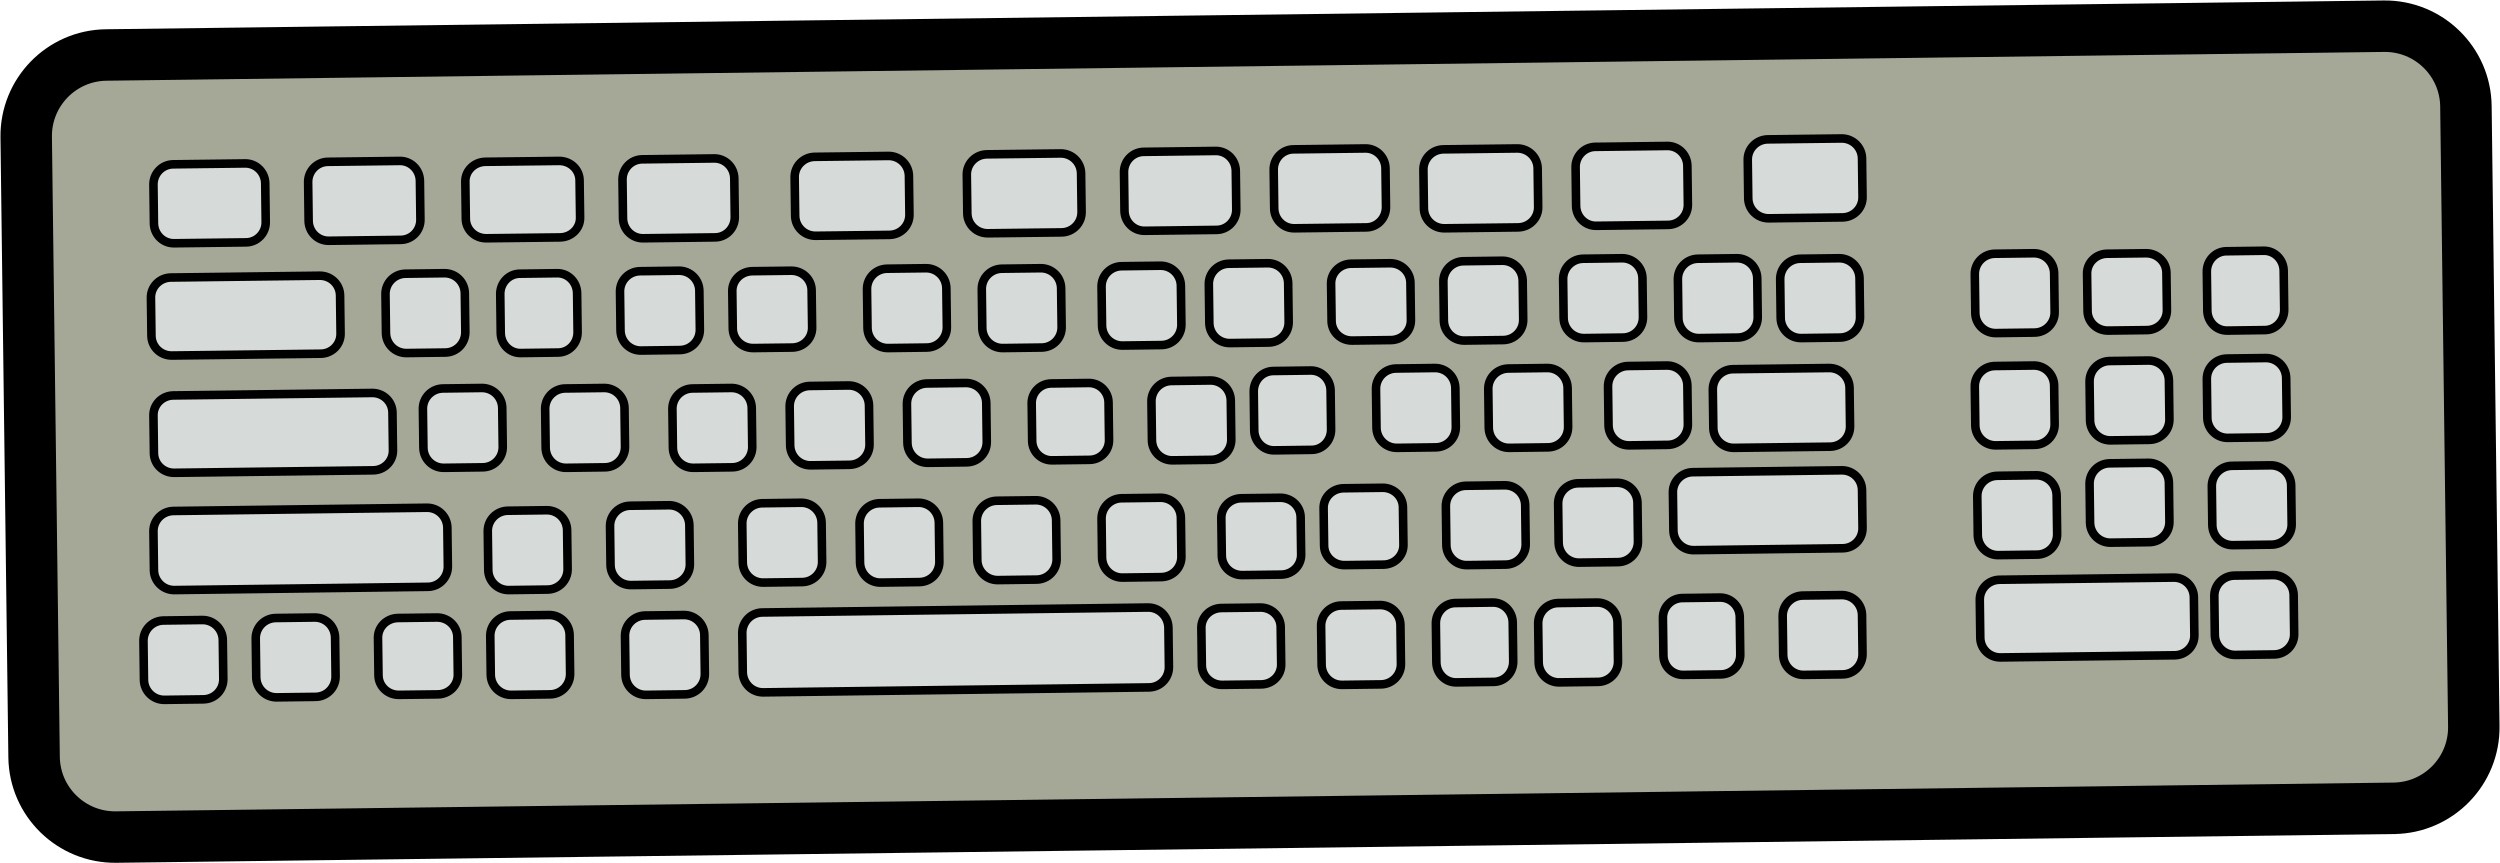 <svg width="1002" height="346" xmlns="http://www.w3.org/2000/svg" xmlns:xlink="http://www.w3.org/1999/xlink" xml:space="preserve" overflow="hidden"><g transform="translate(-344 -521)"><path d="M1303.48 844.968 390.553 856.498C372.605 856.718 357.889 842.363 357.662 824.45L354.502 575.922C354.282 557.979 368.641 543.266 386.557 543.039L1299.45 531.502C1317.4 531.282 1332.11 545.638 1332.34 563.55L1335.5 812.078C1335.76 829.994 1321.39 844.738 1303.48 844.968L1303.48 844.968Z" stroke="#000000" stroke-width="20.625" stroke-miterlimit="8" fill="#A6A897" fill-rule="evenodd"/><path d="M630.66 616.141 601.765 616.5C597.376 616.554 593.783 613.012 593.698 608.557L593.501 593.035C593.446 588.587 596.942 584.945 601.34 584.858L630.236 584.501C634.624 584.445 638.217 587.988 638.303 592.443L638.5 607.965C638.547 612.448 635.052 616.09 630.66 616.141Z" stroke="#000000" stroke-width="3.438" stroke-miterlimit="8" fill="#D6DBD9" fill-rule="evenodd"/><path d="M769.486 614.142 739.948 614.499C735.462 614.555 731.789 611.012 731.702 606.557L731.501 591.035C731.445 586.587 735.018 582.945 739.515 582.859L769.052 582.501C773.538 582.446 777.211 585.988 777.298 590.443L777.5 605.965C777.552 610.413 773.972 614.087 769.486 614.142Z" stroke="#000000" stroke-width="3.438" stroke-miterlimit="8" fill="#D6DBD9" fill-rule="evenodd"/><path d="M442.659 618.141 413.765 618.499C409.376 618.554 405.783 615.013 405.698 610.555L405.501 595.034C405.446 590.586 408.942 586.945 413.34 586.858L442.235 586.501C446.623 586.445 450.217 589.988 450.302 594.442L450.499 609.963C450.584 614.42 447.048 618.086 442.659 618.141Z" stroke="#000000" stroke-width="3.438" stroke-miterlimit="8" fill="#D6DBD9" fill-rule="evenodd"/><path d="M504.659 617.141 475.765 617.499C471.376 617.554 467.782 614.012 467.698 609.555L467.501 594.034C467.446 589.586 470.942 585.945 475.34 585.858L504.235 585.501C508.623 585.445 512.217 588.988 512.302 593.445L512.499 608.966C512.58 613.451 509.051 617.086 504.659 617.141Z" stroke="#000000" stroke-width="3.438" stroke-miterlimit="8" fill="#D6DBD9" fill-rule="evenodd"/><path d="M1012.66 611.142 983.765 611.499C979.376 611.555 975.782 608.013 975.698 603.555L975.501 588.034C975.446 583.587 978.942 579.945 983.34 579.859L1012.23 579.501C1016.62 579.445 1020.22 582.988 1020.3 587.445L1020.5 602.966C1020.58 607.42 1017.05 611.052 1012.66 611.142Z" stroke="#000000" stroke-width="3.438" stroke-miterlimit="8" fill="#D6DBD9" fill-rule="evenodd"/><path d="M568.485 616.153 538.948 616.499C534.462 616.553 530.789 613.121 530.702 608.803L530.501 593.767C530.445 589.459 534.018 585.93 538.514 585.847L568.051 585.501C572.537 585.447 576.21 588.879 576.297 593.193L576.498 608.229C576.585 612.544 572.971 616.099 568.485 616.153Z" stroke="#000000" stroke-width="3.438" stroke-miterlimit="8" fill="#D6DBD9" fill-rule="evenodd"/><path d="M831.66 613.142 802.765 613.499C798.376 613.555 794.782 610.012 794.697 605.557L794.501 590.035C794.446 585.587 797.941 581.945 802.34 581.859L831.236 581.501C835.624 581.446 839.217 584.988 839.303 589.446L839.5 604.969C839.551 609.413 836.049 613.087 831.66 613.142Z" stroke="#000000" stroke-width="3.438" stroke-miterlimit="8" fill="#D6DBD9" fill-rule="evenodd"/><path d="M891.66 612.142 862.765 612.499C858.376 612.555 854.782 609.012 854.698 604.557L854.501 589.035C854.446 584.587 857.941 580.945 862.34 580.859L891.236 580.501C895.624 580.446 899.218 583.988 899.303 588.446L899.5 603.969C899.544 608.448 896.049 612.087 891.66 612.142Z" stroke="#000000" stroke-width="3.438" stroke-miterlimit="8" fill="#D6DBD9" fill-rule="evenodd"/><path d="M952.485 612.142 922.948 612.5C918.462 612.555 914.789 609.012 914.702 604.558L914.501 589.035C914.445 584.587 918.018 580.945 922.514 580.859L952.051 580.501C956.537 580.446 960.21 583.988 960.297 588.443L960.498 603.966C960.585 608.42 956.971 612.09 952.485 612.142Z" stroke="#000000" stroke-width="3.438" stroke-miterlimit="8" fill="#D6DBD9" fill-rule="evenodd"/><path d="M700.485 615.142 670.948 615.499C666.462 615.555 662.789 612.012 662.702 607.557L662.501 592.035C662.445 587.586 666.018 583.944 670.514 583.858L700.051 583.501C704.537 583.445 708.211 586.988 708.298 591.446L708.499 606.969C708.579 611.451 704.971 615.087 700.485 615.142Z" stroke="#000000" stroke-width="3.438" stroke-miterlimit="8" fill="#D6DBD9" fill-rule="evenodd"/><path d="M1082.48 608.141 1052.95 608.499C1048.46 608.554 1044.79 605.013 1044.7 600.555L1044.5 585.034C1044.45 580.586 1048.02 576.945 1052.51 576.858L1082.05 576.501C1086.54 576.445 1090.21 579.988 1090.3 584.445L1090.5 599.966C1090.59 604.42 1086.97 608.086 1082.48 608.141Z" stroke="#000000" stroke-width="3.438" stroke-miterlimit="8" fill="#D6DBD9" fill-rule="evenodd"/><path d="M472.549 662.765 412.882 663.499C408.431 663.554 404.787 660.053 404.7 655.652L404.501 640.314C404.445 635.919 407.99 632.32 412.451 632.235L472.118 631.501C476.569 631.446 480.213 634.947 480.299 639.351L480.499 654.689C480.578 659.122 476.999 662.71 472.549 662.765Z" stroke="#000000" stroke-width="3.438" stroke-miterlimit="8" fill="#D6DBD9" fill-rule="evenodd"/><path d="M522.515 662.299 506.917 662.5C502.448 662.555 498.788 658.995 498.701 654.518L498.501 638.918C498.445 634.448 502.005 630.788 506.485 630.701L522.083 630.501C526.552 630.445 530.212 634.005 530.299 638.485L530.5 654.085C530.548 658.587 526.988 662.244 522.515 662.299Z" stroke="#000000" stroke-width="3.438" stroke-miterlimit="8" fill="#D6DBD9" fill-rule="evenodd"/><path d="M567.764 662.299 552.654 662.5C548.324 662.555 544.779 658.995 544.695 654.515L544.501 638.917C544.447 634.448 547.895 630.788 552.235 630.701L567.345 630.501C571.675 630.445 575.221 634.005 575.304 638.481L575.499 654.079C575.582 658.556 572.097 662.243 567.764 662.299Z" stroke="#000000" stroke-width="3.438" stroke-miterlimit="8" fill="#D6DBD9" fill-rule="evenodd"/><path d="M616.515 661.299 600.917 661.5C596.448 661.555 592.788 657.995 592.701 653.515L592.501 637.917C592.445 633.448 596.005 629.788 600.484 629.701L616.082 629.501C620.552 629.445 624.211 633.005 624.298 637.481L624.499 653.08C624.585 657.559 620.984 661.243 616.515 661.299Z" stroke="#000000" stroke-width="3.438" stroke-miterlimit="8" fill="#D6DBD9" fill-rule="evenodd"/><path d="M661.516 660.305 645.917 660.499C641.448 660.553 637.788 657.105 637.701 652.765L637.501 637.654C637.445 633.324 641.005 629.779 645.485 629.695L661.083 629.501C665.553 629.447 669.213 632.895 669.299 637.232L669.5 652.342C669.548 656.709 665.989 660.251 661.516 660.305L661.516 660.305Z" stroke="#000000" stroke-width="3.438" stroke-miterlimit="8" fill="#D6DBD9" fill-rule="evenodd"/><path d="M715.515 660.299 699.917 660.5C695.448 660.555 691.788 656.995 691.701 652.515L691.501 636.917C691.445 632.448 695.005 628.788 699.484 628.701L715.082 628.501C719.552 628.445 723.211 632.005 723.298 636.481L723.499 652.08C723.585 656.559 719.984 660.243 715.515 660.299Z" stroke="#000000" stroke-width="3.438" stroke-miterlimit="8" fill="#D6DBD9" fill-rule="evenodd"/><path d="M761.515 660.299 745.917 660.5C741.448 660.555 737.787 656.995 737.701 652.518L737.501 636.918C737.445 632.448 741.005 628.788 745.485 628.701L761.083 628.501C765.552 628.445 769.212 632.005 769.299 636.485L769.499 652.085C769.582 656.593 765.988 660.247 761.515 660.299Z" stroke="#000000" stroke-width="3.438" stroke-miterlimit="8" fill="#D6DBD9" fill-rule="evenodd"/><path d="M809.515 659.299 793.917 659.5C789.448 659.555 785.788 655.995 785.701 651.518L785.501 635.918C785.445 631.448 789.005 627.787 793.485 627.701L809.083 627.501C813.552 627.445 817.212 631.005 817.299 635.485L817.5 651.086C817.548 655.583 813.985 659.244 809.515 659.299Z" stroke="#000000" stroke-width="3.438" stroke-miterlimit="8" fill="#D6DBD9" fill-rule="evenodd"/><path d="M852.515 658.299 836.917 658.5C832.448 658.555 828.788 654.995 828.701 650.518L828.501 634.918C828.445 630.448 832.005 626.788 836.485 626.701L852.083 626.501C856.552 626.445 860.212 630.006 860.299 634.486L860.5 650.086C860.555 654.556 856.988 658.247 852.515 658.299Z" stroke="#000000" stroke-width="3.438" stroke-miterlimit="8" fill="#D6DBD9" fill-rule="evenodd"/><path d="M901.515 657.305 885.917 657.5C881.448 657.553 877.788 654.105 877.701 649.765L877.501 634.654C877.445 630.325 881.005 626.779 885.485 626.695L901.083 626.501C905.553 626.447 909.212 629.896 909.299 634.232L909.5 649.343C909.552 653.676 905.985 657.252 901.515 657.305Z" stroke="#000000" stroke-width="3.438" stroke-miterlimit="8" fill="#D6DBD9" fill-rule="evenodd"/><path d="M946.515 657.299 930.917 657.5C926.448 657.555 922.788 653.995 922.701 649.515L922.501 633.917C922.445 629.448 926.005 625.788 930.484 625.701L946.082 625.501C950.552 625.445 954.211 629.005 954.298 633.482L954.499 649.08C954.585 653.56 950.984 657.244 946.515 657.299Z" stroke="#000000" stroke-width="3.438" stroke-miterlimit="8" fill="#D6DBD9" fill-rule="evenodd"/><path d="M994.515 656.299 978.917 656.5C974.448 656.555 970.788 652.995 970.701 648.515L970.501 632.918C970.445 628.448 974.005 624.788 978.485 624.702L994.082 624.501C998.552 624.445 1002.21 628.005 1002.3 632.482L1002.5 648.08C1002.58 652.594 998.984 656.247 994.515 656.299Z" stroke="#000000" stroke-width="3.438" stroke-miterlimit="8" fill="#D6DBD9" fill-rule="evenodd"/><path d="M1040.52 656.299 1024.92 656.5C1020.45 656.555 1016.79 652.995 1016.7 648.518L1016.5 632.918C1016.45 628.448 1020.01 624.788 1024.48 624.701L1040.08 624.501C1044.55 624.445 1048.21 628.006 1048.3 632.486L1048.5 648.086C1048.54 652.587 1044.98 656.247 1040.52 656.299Z" stroke="#000000" stroke-width="3.438" stroke-miterlimit="8" fill="#D6DBD9" fill-rule="evenodd"/><path d="M1081.51 656.299 1065.92 656.5C1061.45 656.555 1057.79 652.995 1057.7 648.518L1057.5 632.919C1057.45 628.448 1061 624.788 1065.48 624.702L1081.08 624.501C1085.55 624.445 1089.21 628.006 1089.3 632.486L1089.5 648.086C1089.58 652.594 1085.99 656.244 1081.51 656.299Z" stroke="#000000" stroke-width="3.438" stroke-miterlimit="8" fill="#D6DBD9" fill-rule="evenodd"/><path d="M586.515 708.299 570.917 708.5C566.448 708.555 562.788 704.995 562.701 700.518L562.501 684.918C562.445 680.448 566.005 676.788 570.485 676.701L586.083 676.501C590.552 676.445 594.212 680.005 594.299 684.486L594.5 700.085C594.551 704.552 590.985 708.244 586.515 708.299Z" stroke="#000000" stroke-width="3.438" stroke-miterlimit="8" fill="#D6DBD9" fill-rule="evenodd"/><path d="M637.515 708.299 621.917 708.5C617.448 708.555 613.788 704.995 613.701 700.515L613.501 684.918C613.445 680.448 617.005 676.788 621.485 676.702L637.083 676.501C641.553 676.445 645.213 680.005 645.299 684.481L645.5 700.08C645.555 704.552 641.988 708.244 637.515 708.299Z" stroke="#000000" stroke-width="3.438" stroke-miterlimit="8" fill="#D6DBD9" fill-rule="evenodd"/><path d="M684.515 707.299 668.917 707.5C664.448 707.555 660.787 703.995 660.701 699.518L660.501 683.918C660.445 679.448 664.005 675.788 668.485 675.701L684.082 675.501C688.552 675.445 692.211 679.005 692.298 683.485L692.499 699.086C692.585 703.559 688.984 707.244 684.515 707.299Z" stroke="#000000" stroke-width="3.438" stroke-miterlimit="8" fill="#D6DBD9" fill-rule="evenodd"/><path d="M731.515 706.299 715.917 706.5C711.448 706.555 707.788 702.995 707.701 698.515L707.501 682.917C707.445 678.448 711.005 674.788 715.485 674.701L731.083 674.501C735.552 674.445 739.212 678.005 739.299 682.481L739.5 698.08C739.548 702.587 735.988 706.243 731.515 706.299Z" stroke="#000000" stroke-width="3.438" stroke-miterlimit="8" fill="#D6DBD9" fill-rule="evenodd"/><path d="M780.764 705.305 765.654 705.5C761.324 705.553 757.779 702.105 757.695 697.765L757.501 682.654C757.447 678.324 760.896 674.779 765.235 674.695L780.345 674.501C784.675 674.447 788.221 677.896 788.304 682.232L788.499 697.343C788.586 701.682 785.097 705.251 780.764 705.305Z" stroke="#000000" stroke-width="3.438" stroke-miterlimit="8" fill="#D6DBD9" fill-rule="evenodd"/><path d="M829.514 705.299 813.917 705.5C809.448 705.555 805.788 701.995 805.701 697.515L805.501 681.917C805.445 677.448 809.005 673.788 813.484 673.701L829.082 673.501C833.551 673.445 837.211 677.005 837.298 681.481L837.498 697.079C837.585 701.559 833.987 705.247 829.514 705.299Z" stroke="#000000" stroke-width="3.438" stroke-miterlimit="8" fill="#D6DBD9" fill-rule="evenodd"/><path d="M869.764 701.299 854.654 701.5C850.325 701.555 846.779 697.995 846.695 693.518L846.501 677.918C846.447 673.448 849.896 669.788 854.235 669.701L869.346 669.501C873.675 669.445 877.221 673.006 877.305 677.486L877.499 693.086C877.579 697.594 874.098 701.247 869.764 701.299Z" stroke="#000000" stroke-width="3.438" stroke-miterlimit="8" fill="#D6DBD9" fill-rule="evenodd"/><path d="M919.515 700.299 903.917 700.5C899.448 700.555 895.788 696.995 895.701 692.515L895.501 676.918C895.445 672.448 899.005 668.788 903.485 668.702L919.083 668.501C923.552 668.445 927.212 672.005 927.298 676.482L927.499 692.08C927.578 696.591 923.984 700.244 919.515 700.299Z" stroke="#000000" stroke-width="3.438" stroke-miterlimit="8" fill="#D6DBD9" fill-rule="evenodd"/><path d="M964.515 700.299 948.917 700.5C944.448 700.555 940.788 696.995 940.701 692.518L940.501 676.918C940.445 672.448 944.005 668.788 948.485 668.701L964.083 668.501C968.552 668.445 972.212 672.006 972.299 676.486L972.5 692.086C972.548 696.583 968.988 700.244 964.515 700.299Z" stroke="#000000" stroke-width="3.438" stroke-miterlimit="8" fill="#D6DBD9" fill-rule="evenodd"/><path d="M1012.52 699.299 996.917 699.5C992.448 699.555 988.788 695.995 988.701 691.515L988.501 675.917C988.445 671.448 992.005 667.788 996.485 667.701L1012.08 667.501C1016.55 667.445 1020.21 671.005 1020.3 675.481L1020.5 691.08C1020.55 695.553 1016.99 699.244 1012.52 699.299Z" stroke="#000000" stroke-width="3.438" stroke-miterlimit="8" fill="#D6DBD9" fill-rule="evenodd"/><path d="M493.587 709.505 413.84 710.5C409.412 710.554 405.785 707.082 405.699 702.717L405.501 687.507C405.446 683.149 408.973 679.58 413.412 679.496L493.159 678.501C497.588 678.447 501.214 681.918 501.3 686.283L501.499 701.493C501.584 705.858 498.016 709.451 493.587 709.505Z" stroke="#000000" stroke-width="3.438" stroke-miterlimit="8" fill="#D6DBD9" fill-rule="evenodd"/><path d="M563.515 757.299 547.917 757.5C543.448 757.555 539.787 753.995 539.701 749.516L539.501 733.917C539.445 729.448 543.005 725.788 547.485 725.701L563.083 725.501C567.553 725.445 571.213 729.005 571.299 733.482L571.5 749.08C571.552 753.553 567.985 757.244 563.515 757.299Z" stroke="#000000" stroke-width="3.438" stroke-miterlimit="8" fill="#D6DBD9" fill-rule="evenodd"/><path d="M537.515 708.299 521.917 708.5C517.448 708.555 513.788 704.995 513.701 700.515L513.501 684.918C513.445 680.448 517.005 676.788 521.485 676.702L537.082 676.501C541.552 676.445 545.212 680.005 545.298 684.481L545.499 700.08C545.589 704.559 541.987 708.244 537.515 708.299Z" stroke="#000000" stroke-width="3.438" stroke-miterlimit="8" fill="#D6DBD9" fill-rule="evenodd"/><path d="M1077.51 700.03 1038.93 700.5C1034.45 700.554 1030.79 697.025 1030.7 692.586L1030.5 677.118C1030.45 672.686 1034.01 669.057 1038.49 668.971L1077.08 668.501C1081.55 668.446 1085.21 671.976 1085.3 676.418L1085.5 691.886C1085.55 696.349 1081.99 699.975 1077.51 700.03L1077.51 700.03Z" stroke="#000000" stroke-width="3.438" stroke-miterlimit="8" fill="#D6DBD9" fill-rule="evenodd"/><path d="M515.528 756.2 413.904 757.5C409.442 757.555 405.787 754.006 405.701 749.54L405.501 733.991C405.445 729.536 409 725.887 413.473 725.801L515.096 724.501C519.559 724.445 523.213 727.994 523.299 732.46L523.5 748.009C523.552 752.465 519.991 756.144 515.528 756.2Z" stroke="#000000" stroke-width="3.438" stroke-miterlimit="8" fill="#D6DBD9" fill-rule="evenodd"/><path d="M612.515 755.299 596.917 755.5C592.448 755.555 588.788 751.995 588.701 747.518L588.501 731.918C588.445 727.448 592.005 723.788 596.484 723.701L612.082 723.501C616.552 723.445 620.211 727.006 620.298 731.486L620.499 747.086C620.585 751.559 616.984 755.244 612.515 755.299Z" stroke="#000000" stroke-width="3.438" stroke-miterlimit="8" fill="#D6DBD9" fill-rule="evenodd"/><path d="M665.515 754.299 649.917 754.5C645.448 754.555 641.788 750.995 641.701 746.515L641.501 730.918C641.445 726.448 645.005 722.788 649.484 722.702L665.083 722.501C669.552 722.445 673.212 726.005 673.298 730.485L673.499 746.083C673.578 750.591 669.984 754.244 665.515 754.299Z" stroke="#000000" stroke-width="3.438" stroke-miterlimit="8" fill="#D6DBD9" fill-rule="evenodd"/><path d="M712.515 754.299 696.917 754.5C692.448 754.555 688.788 750.995 688.701 746.515L688.501 730.917C688.445 726.448 692.005 722.788 696.484 722.701L712.083 722.501C716.552 722.445 720.212 726.005 720.298 730.481L720.499 746.08C720.582 750.591 716.988 754.244 712.515 754.299Z" stroke="#000000" stroke-width="3.438" stroke-miterlimit="8" fill="#D6DBD9" fill-rule="evenodd"/><path d="M759.515 753.299 743.917 753.5C739.448 753.555 735.788 749.995 735.701 745.518L735.501 729.918C735.445 725.448 739.005 721.788 743.485 721.701L759.083 721.501C763.553 721.445 767.213 725.006 767.299 729.486L767.5 745.086C767.555 749.552 763.988 753.244 759.515 753.299Z" stroke="#000000" stroke-width="3.438" stroke-miterlimit="8" fill="#D6DBD9" fill-rule="evenodd"/><path d="M809.514 752.299 793.917 752.5C789.448 752.555 785.788 748.995 785.701 744.515L785.501 728.917C785.445 724.448 789.005 720.788 793.485 720.701L809.082 720.501C813.551 720.445 817.211 724.005 817.298 728.481L817.498 744.079C817.589 748.556 813.994 752.209 809.514 752.299Z" stroke="#000000" stroke-width="3.438" stroke-miterlimit="8" fill="#D6DBD9" fill-rule="evenodd"/><path d="M857.515 751.305 841.917 751.5C837.448 751.553 833.788 748.105 833.701 743.765L833.501 728.654C833.445 724.324 837.005 720.779 841.485 720.695L857.083 720.501C861.553 720.447 865.212 723.896 865.299 728.235L865.5 743.346C865.545 747.709 861.985 751.252 857.515 751.305Z" stroke="#000000" stroke-width="3.438" stroke-miterlimit="8" fill="#D6DBD9" fill-rule="evenodd"/><path d="M898.515 747.306 882.917 747.5C878.448 747.553 874.788 744.105 874.701 739.765L874.501 724.654C874.445 720.324 878.005 716.779 882.484 716.695L898.083 716.501C902.552 716.447 906.212 719.896 906.298 724.232L906.499 739.343C906.582 743.716 902.984 747.252 898.515 747.306Z" stroke="#000000" stroke-width="3.438" stroke-miterlimit="8" fill="#D6DBD9" fill-rule="evenodd"/><path d="M947.515 747.299 931.917 747.5C927.448 747.555 923.788 743.995 923.701 739.518L923.501 723.918C923.445 719.448 927.005 715.787 931.485 715.701L947.083 715.501C951.552 715.445 955.211 719.005 955.298 723.486L955.499 739.086C955.585 743.559 951.984 747.244 947.515 747.299Z" stroke="#000000" stroke-width="3.438" stroke-miterlimit="8" fill="#D6DBD9" fill-rule="evenodd"/><path d="M992.515 746.299 976.917 746.5C972.448 746.555 968.787 742.995 968.701 738.516L968.501 722.917C968.445 718.448 972.005 714.788 976.485 714.701L992.083 714.501C996.553 714.445 1000.21 718.005 1000.3 722.482L1000.5 738.08C1000.55 742.553 996.988 746.244 992.515 746.299Z" stroke="#000000" stroke-width="3.438" stroke-miterlimit="8" fill="#D6DBD9" fill-rule="evenodd"/><path d="M1082.58 740.748 1022.85 741.5C1018.42 741.554 1014.79 738.056 1014.7 733.654L1014.5 718.325C1014.45 713.933 1017.98 710.337 1022.42 710.252L1082.15 709.501C1086.58 709.446 1090.21 712.944 1090.3 717.346L1090.5 732.675C1090.54 737.101 1087.01 740.694 1082.58 740.748Z" stroke="#000000" stroke-width="3.438" stroke-miterlimit="8" fill="#D6DBD9" fill-rule="evenodd"/><path d="M425.515 801.299 409.917 801.5C405.448 801.555 401.788 797.995 401.701 793.518L401.501 777.919C401.445 773.448 405.005 769.788 409.484 769.702L425.083 769.501C429.552 769.445 433.212 773.006 433.298 777.486L433.499 793.086C433.582 797.59 430.022 801.251 425.515 801.299Z" stroke="#000000" stroke-width="3.438" stroke-miterlimit="8" fill="#D6DBD9" fill-rule="evenodd"/><path d="M470.515 800.299 454.917 800.5C450.448 800.555 446.788 796.995 446.701 792.515L446.501 776.917C446.445 772.448 450.005 768.788 454.485 768.701L470.083 768.501C474.553 768.445 478.212 772.005 478.299 776.482L478.5 792.08C478.548 796.584 474.988 800.244 470.515 800.299Z" stroke="#000000" stroke-width="3.438" stroke-miterlimit="8" fill="#D6DBD9" fill-rule="evenodd"/><path d="M519.515 799.305 503.917 799.5C499.448 799.554 495.787 796.104 495.701 791.768L495.501 776.655C495.445 772.325 499.005 768.779 503.485 768.695L519.082 768.501C523.552 768.447 527.211 771.896 527.298 776.236L527.499 791.349C527.585 795.682 523.984 799.252 519.515 799.305Z" stroke="#000000" stroke-width="3.438" stroke-miterlimit="8" fill="#D6DBD9" fill-rule="evenodd"/><path d="M564.515 799.299 548.917 799.5C544.448 799.555 540.788 795.995 540.701 791.515L540.501 775.918C540.445 771.448 544.005 767.788 548.484 767.702L564.083 767.501C568.552 767.445 572.212 771.005 572.299 775.482L572.5 791.08C572.551 795.553 568.985 799.244 564.515 799.299Z" stroke="#000000" stroke-width="3.438" stroke-miterlimit="8" fill="#D6DBD9" fill-rule="evenodd"/><path d="M618.515 799.299 602.917 799.5C598.448 799.555 594.787 795.995 594.701 791.518L594.501 775.918C594.445 771.448 598.005 767.788 602.485 767.701L618.083 767.501C622.553 767.445 626.213 771.006 626.299 775.486L626.5 791.086C626.552 795.552 622.985 799.244 618.515 799.299Z" stroke="#000000" stroke-width="3.438" stroke-miterlimit="8" fill="#D6DBD9" fill-rule="evenodd"/><path d="M804.55 796.514 649.88 798.5C645.43 798.556 641.786 794.971 641.7 790.464L641.501 774.759C641.445 770.258 644.989 766.573 649.449 766.486L804.12 764.501C808.57 764.445 812.213 768.029 812.299 772.536L812.499 788.242C812.578 792.784 809 796.459 804.55 796.514Z" stroke="#000000" stroke-width="3.438" stroke-miterlimit="8" fill="#D6DBD9" fill-rule="evenodd"/><path d="M849.515 795.305 833.917 795.5C829.448 795.553 825.787 792.104 825.701 787.767L825.501 772.655C825.445 768.325 829.005 764.779 833.485 764.695L849.083 764.501C853.553 764.447 857.213 767.896 857.299 772.236L857.5 787.348C857.555 791.675 853.988 795.252 849.515 795.305Z" stroke="#000000" stroke-width="3.438" stroke-miterlimit="8" fill="#D6DBD9" fill-rule="evenodd"/><path d="M897.514 795.299 881.917 795.5C877.448 795.555 873.788 791.995 873.701 787.515L873.501 771.917C873.445 767.448 877.005 763.788 881.485 763.701L897.082 763.501C901.551 763.445 905.212 767.005 905.298 771.481L905.498 787.08C905.585 791.559 901.987 795.243 897.514 795.299Z" stroke="#000000" stroke-width="3.438" stroke-miterlimit="8" fill="#D6DBD9" fill-rule="evenodd"/><path d="M942.765 794.299 927.654 794.5C923.325 794.555 919.779 790.995 919.695 786.518L919.501 770.918C919.447 766.448 922.896 762.788 927.235 762.701L942.346 762.501C946.676 762.445 950.221 766.005 950.305 770.485L950.5 786.085C950.55 790.552 947.102 794.212 942.765 794.299Z" stroke="#000000" stroke-width="3.438" stroke-miterlimit="8" fill="#D6DBD9" fill-rule="evenodd"/><path d="M984.514 794.299 968.917 794.5C964.448 794.555 960.788 790.995 960.701 786.518L960.501 770.918C960.445 766.448 964.005 762.788 968.485 762.702L984.082 762.501C988.551 762.445 992.212 766.005 992.298 770.486L992.498 786.085C992.585 790.559 988.984 794.243 984.514 794.299Z" stroke="#000000" stroke-width="3.438" stroke-miterlimit="8" fill="#D6DBD9" fill-rule="evenodd"/><path d="M1033.76 791.305 1018.65 791.5C1014.32 791.553 1010.78 788.105 1010.7 783.767L1010.5 768.655C1010.45 764.325 1013.9 760.779 1018.24 760.695L1033.35 760.501C1037.68 760.447 1041.22 763.896 1041.3 768.236L1041.5 783.349C1041.58 787.716 1038.09 791.252 1033.76 791.305Z" stroke="#000000" stroke-width="3.438" stroke-miterlimit="8" fill="#D6DBD9" fill-rule="evenodd"/><path d="M1082.52 791.299 1066.92 791.5C1062.45 791.555 1058.79 787.995 1058.7 783.518L1058.5 767.918C1058.45 763.448 1062.01 759.787 1066.48 759.701L1082.08 759.501C1086.55 759.445 1090.21 763.005 1090.3 767.486L1090.5 783.086C1090.55 787.587 1086.99 791.244 1082.52 791.299Z" stroke="#000000" stroke-width="3.438" stroke-miterlimit="8" fill="#D6DBD9" fill-rule="evenodd"/><path d="M1159.51 654.299 1143.92 654.5C1139.45 654.555 1135.79 650.995 1135.7 646.518L1135.5 630.918C1135.45 626.448 1139 622.788 1143.48 622.701L1159.08 622.501C1163.55 622.445 1167.21 626.006 1167.3 630.486L1167.5 646.086C1167.58 650.559 1163.99 654.209 1159.51 654.299Z" stroke="#000000" stroke-width="3.438" stroke-miterlimit="8" fill="#D6DBD9" fill-rule="evenodd"/><path d="M1251.77 653.299 1236.65 653.5C1232.32 653.555 1228.78 649.995 1228.7 645.518L1228.5 629.918C1228.45 625.448 1231.9 621.788 1236.23 621.702L1251.34 621.501C1255.67 621.445 1259.22 625.005 1259.3 629.486L1259.5 645.086C1259.59 649.559 1256.1 653.247 1251.77 653.299Z" stroke="#000000" stroke-width="3.438" stroke-miterlimit="8" fill="#D6DBD9" fill-rule="evenodd"/><path d="M1204.52 653.305 1188.92 653.5C1184.45 653.553 1180.79 650.105 1180.7 645.765L1180.5 630.654C1180.45 626.325 1184.01 622.779 1188.48 622.695L1204.08 622.501C1208.55 622.447 1212.21 625.896 1212.3 630.232L1212.5 645.343C1212.55 649.676 1208.98 653.252 1204.52 653.305Z" stroke="#000000" stroke-width="3.438" stroke-miterlimit="8" fill="#D6DBD9" fill-rule="evenodd"/><path d="M1159.52 699.299 1143.92 699.5C1139.45 699.555 1135.79 695.995 1135.7 691.518L1135.5 675.918C1135.45 671.448 1139.01 667.788 1143.48 667.701L1159.08 667.501C1163.55 667.445 1167.21 671.006 1167.3 675.486L1167.5 691.086C1167.55 695.552 1163.99 699.244 1159.52 699.299Z" stroke="#000000" stroke-width="3.438" stroke-miterlimit="8" fill="#D6DBD9" fill-rule="evenodd"/><path d="M1205.52 697.299 1189.92 697.5C1185.45 697.555 1181.79 693.995 1181.7 689.515L1181.5 673.918C1181.45 669.448 1185.01 665.788 1189.48 665.702L1205.08 665.501C1209.55 665.445 1213.21 669.005 1213.3 673.481L1213.5 689.08C1213.55 693.552 1209.99 697.244 1205.52 697.299Z" stroke="#000000" stroke-width="3.438" stroke-miterlimit="8" fill="#D6DBD9" fill-rule="evenodd"/><path d="M1252.52 696.299 1236.92 696.5C1232.45 696.555 1228.79 692.995 1228.7 688.518L1228.5 672.918C1228.45 668.448 1232.01 664.788 1236.48 664.701L1252.08 664.501C1256.55 664.445 1260.21 668.005 1260.3 672.485L1260.5 688.085C1260.58 692.593 1256.99 696.247 1252.52 696.299Z" stroke="#000000" stroke-width="3.438" stroke-miterlimit="8" fill="#D6DBD9" fill-rule="evenodd"/><path d="M1160.52 743.299 1144.92 743.5C1140.45 743.555 1136.79 739.995 1136.7 735.515L1136.5 719.917C1136.45 715.448 1140.01 711.788 1144.48 711.701L1160.08 711.501C1164.55 711.445 1168.21 715.005 1168.3 719.481L1168.5 735.08C1168.55 739.587 1164.98 743.244 1160.52 743.299Z" stroke="#000000" stroke-width="3.438" stroke-miterlimit="8" fill="#D6DBD9" fill-rule="evenodd"/><path d="M1205.51 738.299 1189.92 738.5C1185.45 738.555 1181.79 734.995 1181.7 730.518L1181.5 714.918C1181.45 710.448 1185.01 706.788 1189.48 706.701L1205.08 706.501C1209.55 706.445 1213.21 710.005 1213.3 714.486L1213.5 730.085C1213.58 734.59 1209.98 738.243 1205.51 738.299Z" stroke="#000000" stroke-width="3.438" stroke-miterlimit="8" fill="#D6DBD9" fill-rule="evenodd"/><path d="M1254.52 739.299 1238.92 739.5C1234.45 739.555 1230.79 735.995 1230.7 731.515L1230.5 715.917C1230.45 711.448 1234.01 707.788 1238.48 707.701L1254.08 707.501C1258.55 707.445 1262.21 711.005 1262.3 715.481L1262.5 731.079C1262.59 735.559 1258.99 739.243 1254.52 739.299Z" stroke="#000000" stroke-width="3.438" stroke-miterlimit="8" fill="#D6DBD9" fill-rule="evenodd"/><path d="M1215.63 783.636 1145.79 784.5C1141.39 784.554 1137.78 781.068 1137.7 776.682L1137.5 761.409C1137.45 757.033 1140.95 753.449 1145.37 753.364L1215.21 752.501C1219.61 752.446 1223.22 755.932 1223.3 760.315L1223.5 775.588C1223.58 780.008 1220.04 783.581 1215.63 783.636L1215.63 783.636Z" stroke="#000000" stroke-width="3.438" stroke-miterlimit="8" fill="#D6DBD9" fill-rule="evenodd"/><path d="M1255.52 783.299 1239.92 783.5C1235.45 783.555 1231.79 779.995 1231.7 775.518L1231.5 759.918C1231.45 755.448 1235.01 751.788 1239.48 751.701L1255.08 751.501C1259.55 751.445 1263.21 755.005 1263.3 759.482L1263.5 775.082C1263.59 779.559 1259.99 783.247 1255.52 783.299Z" stroke="#000000" stroke-width="3.438" stroke-miterlimit="8" fill="#D6DBD9" fill-rule="evenodd"/></g></svg>